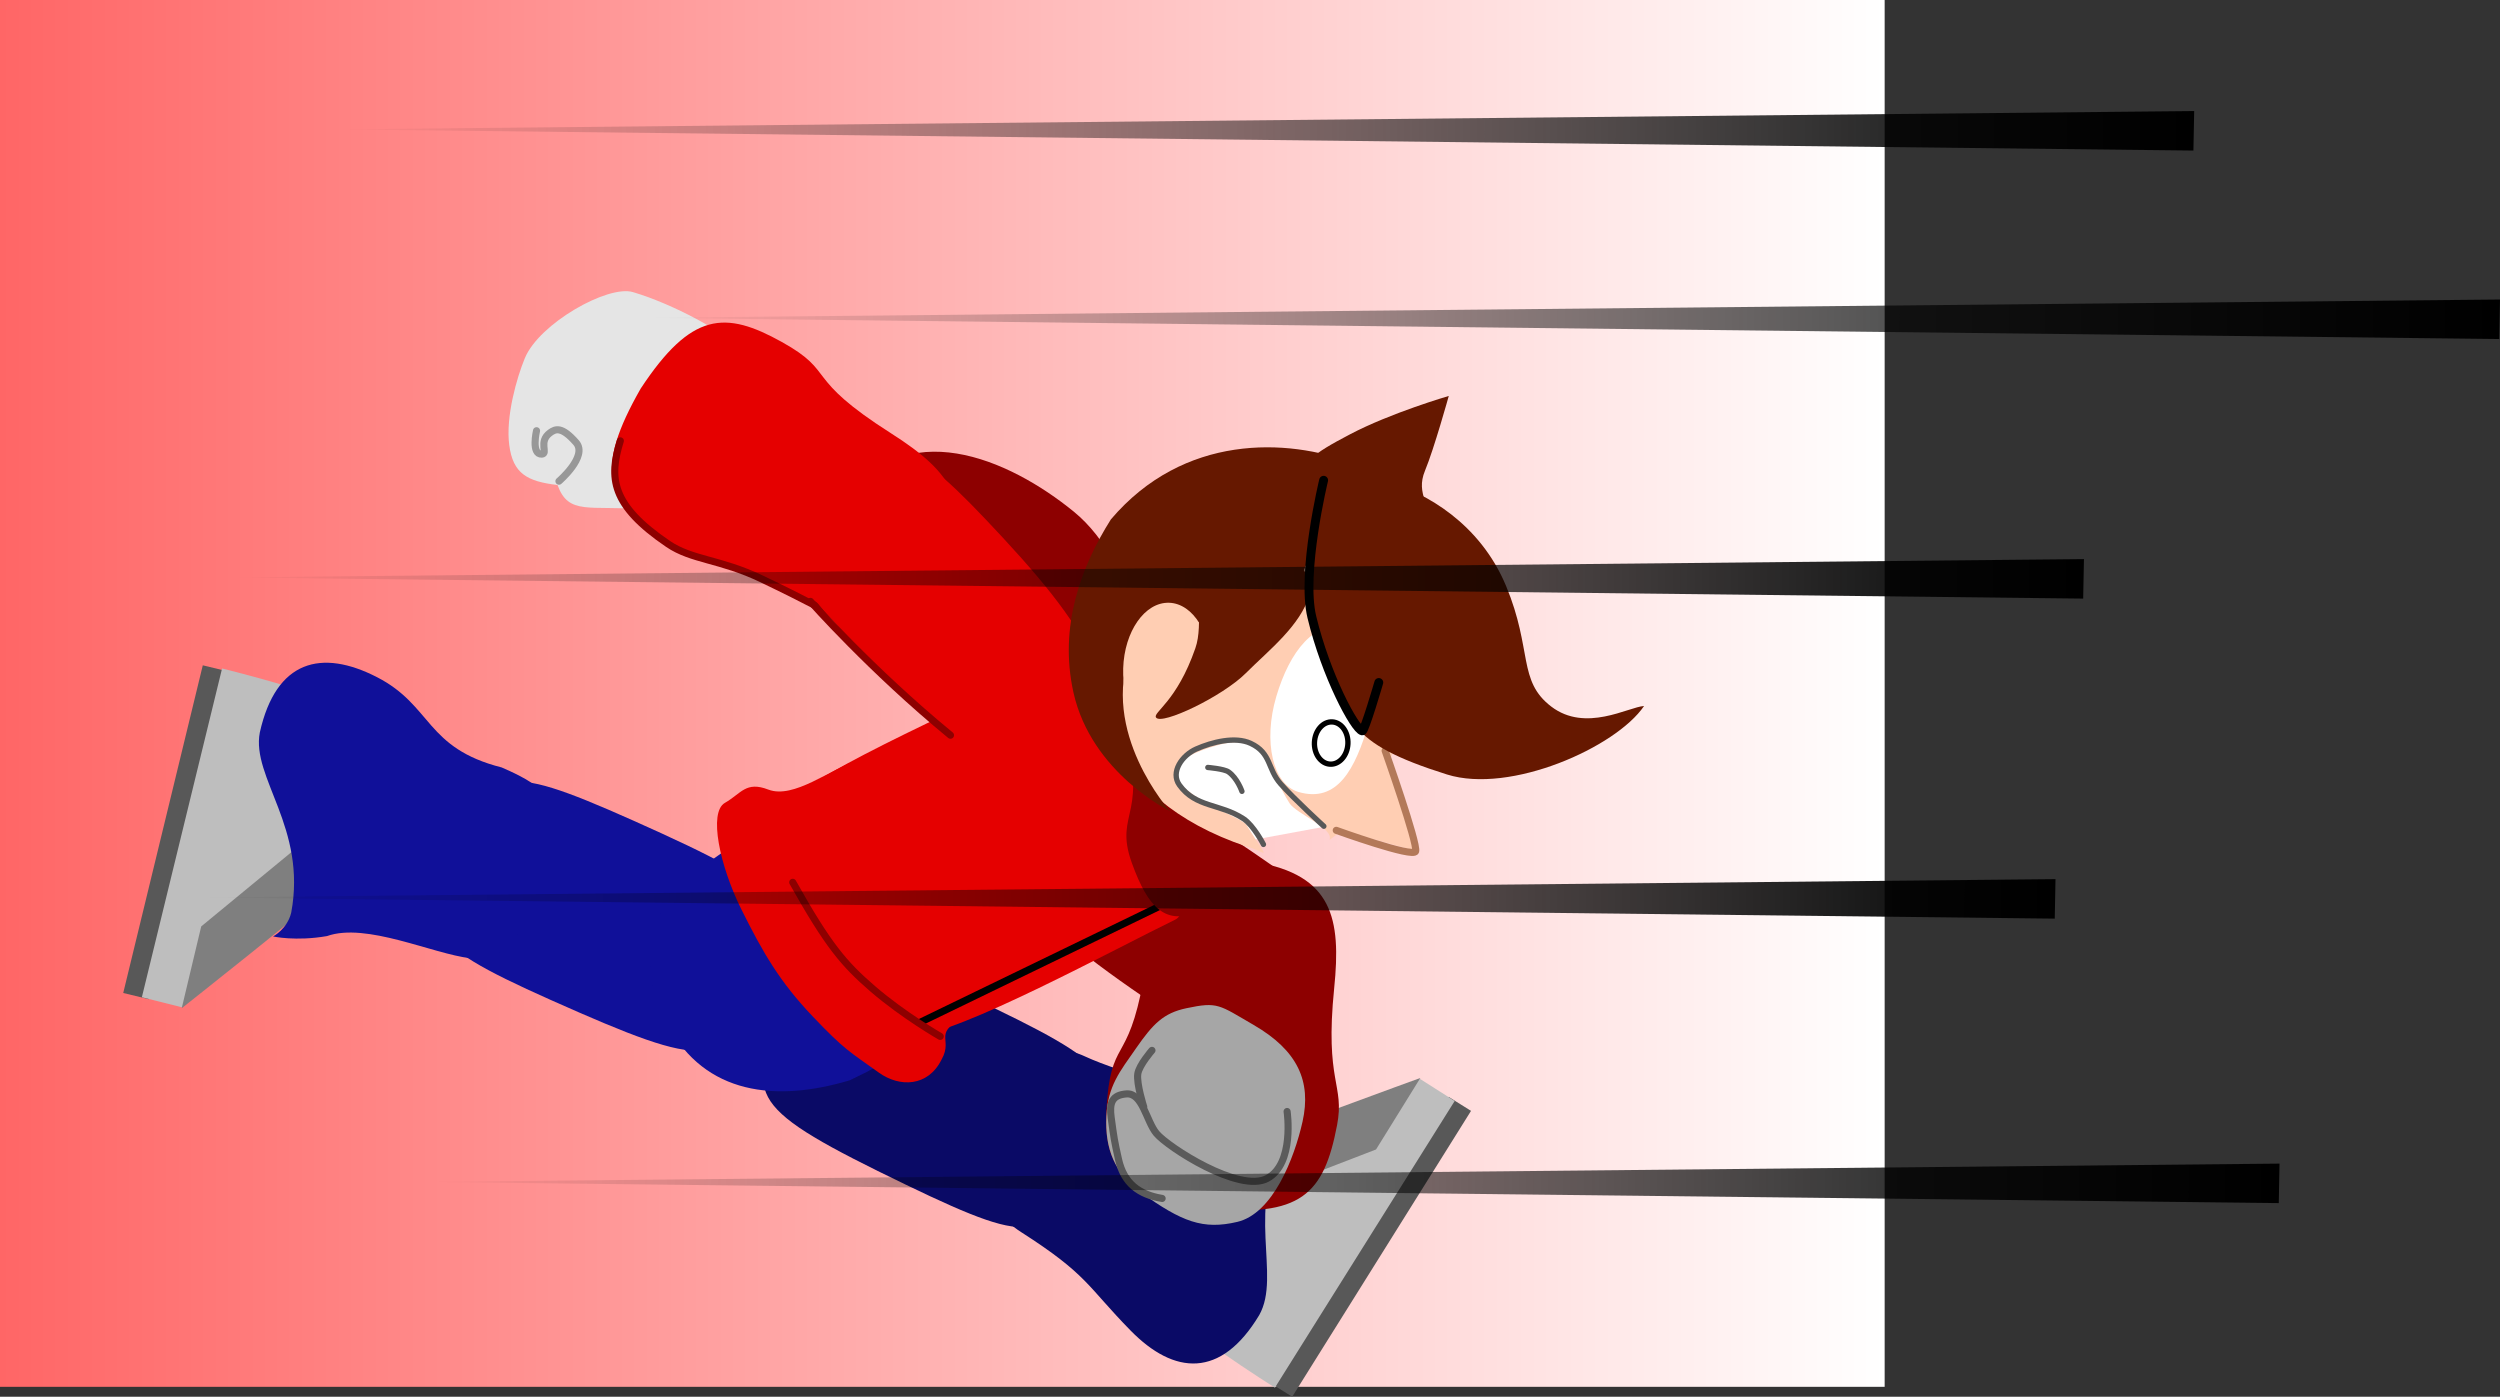 <svg version="1.1" xmlns="http://www.w3.org/2000/svg" xmlns:xlink="http://www.w3.org/1999/xlink" width="703.048" height="392.792" viewBox="0,0,703.048,392.792"><rect x="0" y="0" width="703.048" height="392.792" fill="#333333" stroke="none"/><defs><linearGradient x1="-15.5" y1="178.717" x2="514.5" y2="178.717" gradientUnits="userSpaceOnUse" id="color-1"><stop offset="0" stop-color="#ff6666"/><stop offset="1" stop-color="#ffffff"/></linearGradient><linearGradient x1="601.548" y1="14.945" x2="79.594" y2="14.214" gradientUnits="userSpaceOnUse" id="color-2"><stop offset="0" stop-color="#000000"/><stop offset="1" stop-color="#000000" stop-opacity="0"/></linearGradient><linearGradient x1="687.548" y1="67.945" x2="165.594" y2="67.214" gradientUnits="userSpaceOnUse" id="color-3"><stop offset="0" stop-color="#000000"/><stop offset="1" stop-color="#000000" stop-opacity="0"/></linearGradient><linearGradient x1="562.548" y1="230.945" x2="40.594" y2="230.214" gradientUnits="userSpaceOnUse" id="color-4"><stop offset="0" stop-color="#000000"/><stop offset="1" stop-color="#000000" stop-opacity="0"/></linearGradient><linearGradient x1="625.548" y1="310.945" x2="103.594" y2="310.214" gradientUnits="userSpaceOnUse" id="color-5"><stop offset="0" stop-color="#000000"/><stop offset="1" stop-color="#000000" stop-opacity="0"/></linearGradient><linearGradient x1="570.548" y1="140.945" x2="48.594" y2="140.214" gradientUnits="userSpaceOnUse" id="color-6"><stop offset="0" stop-color="#000000"/><stop offset="1" stop-color="#000000" stop-opacity="0"/></linearGradient></defs><g transform="translate(15.5,16.283)"><g data-paper-data="{&quot;isPaintingLayer&quot;:true}" fill-rule="nonzero" stroke-linejoin="miter" stroke-miterlimit="10" stroke-dasharray="" stroke-dashoffset="0" style="mix-blend-mode: normal"><path d="M-15.5,373.717v-390h530v390z" fill="url(#color-1)" stroke="none" stroke-width="NaN" stroke-linecap="butt"/><g><g stroke="none" stroke-width="0" stroke-linecap="butt"><g><path d="M347.895,376.508l-6.304,-3.943l50.288,-80.391l6.304,3.943z" data-paper-data="{&quot;origPos&quot;:null}" fill="#585858"/><path d="M393.588,293.329l-50.559,80.628c0,0 -29.686,-18.704 -31.176,-23.744c-1.575,-5.326 3.612,-15.194 8.347,-23.405c4.817,-8.354 7.077,-11.045 13.087,-18.585c2.543,-3.318 50.545,-21.099 50.545,-21.099z" data-paper-data="{&quot;origPos&quot;:null}" fill="#bebebe"/><path d="M383.931,286.86l-12.461,20.108l-51.4,19.821c0,0 11.466,-19.299 15.116,-21.454c3.47,-2.049 48.745,-18.476 48.745,-18.476z" data-paper-data="{&quot;origPos&quot;:null}" fill="#7f7f7f"/></g><path d="M288.343,309.494c-10.689,22.147 -10.397,26.065 -49.077,7.396c-45.069,-21.753 -45.051,-24.912 -34.123,-47.553c10.977,-22.742 14.393,-23.587 58.87,-2.156c38.161,18.388 34.566,21.106 24.331,42.313z" data-paper-data="{&quot;index&quot;:null,&quot;origRot&quot;:0}" fill="#0a0a66"/><path d="M338.766,293.236c8.806,1.316 14.412,4.682 14.412,4.682c0,0 -4.416,0.686 -6.947,4.737c-11.782,21.284 -1.284,39.618 -7.606,50.882c-10.764,17.916 -23.916,16.868 -36.18,4.357c-12.264,-12.512 -12.04,-15.691 -30.735,-27.652c-11.971,-7.659 -11.724,-17.873 -2.095,-33.334c8.57,-13.76 10.307,-20.629 19.996,-16.108c9.69,4.521 37.448,12.697 49.153,12.437z" data-paper-data="{&quot;index&quot;:null}" fill="#0a0a66"/></g><path d="M302.647,261.718c-35.415,-24.691 -41.407,-37.12 -31.889,-51.932c9.026,-14.047 24.097,-14.388 59.789,9.37c33.099,22.032 33.831,24.66 20.325,44.678c-12.932,19.169 -15.37,20.79 -48.225,-2.116z" data-paper-data="{&quot;origPos&quot;:null,&quot;index&quot;:null,&quot;origRot&quot;:0}" fill="#8d0000" stroke="none" stroke-width="0" stroke-linecap="butt"/><path d="M360.506,300.139c-3.713,19.481 -10.184,26.079 -36.583,23.373c-25.523,-4.277 -29.694,-12.832 -28.04,-30.987c1.619,-17.767 6.609,-9.1 11.045,-38.537c2.988,-19.828 8.785,-30.504 30.612,-27.856c21.691,3.705 24.148,15.842 22.16,35.427c-2.71,26.706 3.011,27.009 0.806,38.58z" data-paper-data="{&quot;index&quot;:null,&quot;origRot&quot;:0}" fill="#8d0000" stroke="none" stroke-width="0" stroke-linecap="butt"/><g stroke="none" stroke-width="0" stroke-linecap="butt"><path d="M41.529,170.816l7.226,1.755l-22.375,92.147l-7.226,-1.755z" data-paper-data="{&quot;origPos&quot;:null}" fill="#585858"/><path d="M24.394,264.16l22.558,-92.457c0,0 34.069,8.39 37.072,12.703c3.174,4.558 1.363,15.558 -0.541,24.843c-1.938,9.446 -3.234,12.713 -6.56,21.764c-1.368,3.95 -41.314,35.96 -41.314,35.96z" data-paper-data="{&quot;origPos&quot;:null}" fill="#bebebe"/><path d="M35.598,267.254l5.486,-23.011l42.528,-35.017c0,0 -4.796,21.93 -7.58,25.125c-2.647,3.039 -40.433,32.903 -40.433,32.903z" data-paper-data="{&quot;origPos&quot;:null}" fill="#7f7f7f"/></g><path d="M113.796,223.353c10.025,-22.456 9.616,-26.363 48.835,-8.854c45.697,20.401 45.773,23.559 35.524,46.516c-10.295,23.059 -13.685,24.005 -58.78,3.907c-38.691,-17.244 -35.179,-20.068 -25.58,-41.57z" data-paper-data="{&quot;index&quot;:null,&quot;origRot&quot;:0}" fill="#101099" stroke="none" stroke-width="0" stroke-linecap="butt"/><path d="M76.449,246.963c-8.771,1.528 -15.154,0.101 -15.154,0.101c0,0 3.975,-2.043 5.099,-6.686c4.47,-23.913 -11.273,-38.002 -8.826,-50.684c4.566,-20.396 17.377,-23.549 32.96,-15.542c15.583,8.007 13.547,19.931 35.06,25.387c14.154,6.136 17.021,10.097 12.758,27.805c-3.794,15.76 -10.942,27.087 -21.563,25.851c-10.621,-1.236 -29.309,-10.17 -40.335,-6.232z" data-paper-data="{&quot;index&quot;:null}" fill="#101099" stroke="none" stroke-width="0" stroke-linecap="butt"/><path d="M286.485,127.613c18.283,14.918 25.249,50.755 11.908,64.85c-13.341,14.095 -33.742,8.895 -52.025,-6.024c-18.283,-14.918 -41.809,-35.682 -24.78,-61.2c17.029,-25.518 46.614,-12.544 64.897,2.374z" data-paper-data="{&quot;origRot&quot;:0}" fill="#8d0000" stroke="none" stroke-width="0" stroke-linecap="butt"/><g><path d="M190.443,221.645c15.204,-9.664 11.427,-8.808 30.866,27.643c17.263,32.254 17.001,31.004 2.143,38.231c-20.719,6.212 -40.62,4.055 -51.167,-15.553c-12.532,-25.071 -0.095,-38.72 18.157,-50.322z" data-paper-data="{&quot;origPos&quot;:null}" fill="#101099" stroke="none" stroke-width="0" stroke-linecap="butt"/><g data-paper-data="{&quot;origPos&quot;:null}"><path d="M241.611,274.941c-10.23,0.202 -17.971,-16.353 -24.476,-29.771c-8.656,-17.858 -13.037,-29.927 -9.422,-36.476c3.857,-6.987 54.71,-29.471 73.816,-38.732c6.281,-3.044 15.884,-4.215 21.307,0.18c6.793,5.506 12.023,29.864 12.023,29.864c0,0 7.34,38.841 0.139,42.331c-16.558,8.026 -61.18,32.364 -73.387,32.604z" data-paper-data="{&quot;origPos&quot;:null}" fill="#e50000" stroke="none" stroke-width="0" stroke-linecap="butt"/><path d="M192.977,239.421c-6.101,-12.292 -9.259,-27.264 -4.626,-29.92c4.633,-2.656 5.881,-6.179 12.218,-3.738c7.112,2.739 17.48,-5.744 25.334,-8.414c6.518,-2.216 20.407,24.469 27.135,37.201c6.728,12.732 12.932,30.023 4.227,34.323c-11.393,5.627 -4.421,6.506 -7.971,12.795c-3.827,7.738 -11.851,7.867 -17.673,3.671c-8.194,-5.907 -9.396,-6.145 -18.595,-15.809c-9.199,-9.664 -13.959,-17.841 -20.049,-30.109z" data-paper-data="{&quot;origPos&quot;:null}" fill="#e50000" stroke="none" stroke-width="0" stroke-linecap="butt"/><path d="M314.336,236.767l-71.18,34.503" data-paper-data="{&quot;origPos&quot;:null}" fill="none" stroke="#000000" stroke-width="2" stroke-linecap="round"/><path d="M248.908,275.173c0,0 -10.259,-5.856 -18.995,-13.4c-8.106,-7 -12.526,-12.186 -22.479,-29.934" data-paper-data="{&quot;origPos&quot;:null}" fill="none" stroke="#8d0000" stroke-width="2" stroke-linecap="round"/></g><path d="M299.19,185.384c-3.851,-11.301 -24.707,-12.427 -24.194,-12.752c6.585,-4.163 24.788,-10.19 30.555,-4.788c5.821,5.452 11.166,6.6 19.577,37.995c5.467,19.576 4.79,30.719 -3.257,34.163c-9.607,4.113 -14.477,-0.924 -19.05,-13.539c-5.445,-15.022 5.913,-13.071 -3.631,-41.08z" data-paper-data="{&quot;origPos&quot;:null}" fill="#8d0000" stroke="none" stroke-width="0" stroke-linecap="butt"/></g><g><g><g data-paper-data="{&quot;origPos&quot;:null}"><path d="M127.709,108.884c-1.05,-8.027 2.157,-19.029 4.369,-24.404c4.045,-9.829 23.38,-20.685 30.394,-18.623c11.025,3.241 26.737,11.539 29.965,16.278c4.32,6.343 1.697,15.867 -2.628,24.625c-4.899,9.92 -12.991,20.199 -24.295,20.189c-15.325,-1.211 -21.095,1.783 -24.229,-6.834c-8.554,-1.024 -12.526,-3.205 -13.575,-11.232z" data-paper-data="{&quot;origPos&quot;:null}" fill="#e5e5e5" stroke="none" stroke-width="0" stroke-linecap="butt"/><path d="M135.383,104.846c0,0 -1.575,6.751 1.486,6.58c1.892,-0.105 -1.093,-3.502 2.309,-6.002c1.527,-1.122 3.287,-1.856 7.33,2.751c3.379,3.85 -4.82,10.864 -4.82,10.864" data-paper-data="{&quot;origPos&quot;:null}" fill="none" stroke="#989898" stroke-width="2" stroke-linecap="round"/></g><g data-paper-data="{&quot;origPos&quot;:null,&quot;origRot&quot;:0}"><path d="M171.23,135.889c-16.305,-11.288 -19.716,-19.878 -6.544,-42.916c14.253,-21.601 23.764,-21.948 39.692,-13.079c15.587,8.68 5.642,9.73 30.756,25.713c16.916,10.766 24.327,20.392 13.062,39.274c-12.177,18.329 -24.268,15.657 -41.368,5.904c-23.317,-13.299 -25.912,-8.192 -35.597,-14.897z" data-paper-data="{&quot;index&quot;:null,&quot;origPos&quot;:null}" fill="#e50000" stroke="none" stroke-width="0" stroke-linecap="butt"/><path d="M225.333,160.422c-4.265,-2.694 -14.147,-7.934 -26.741,-13.951c-11.571,-5.527 -19.489,-5.225 -26.181,-9.765c-16.171,-10.969 -16.67,-18.64 -13.462,-29.015" data-paper-data="{&quot;origPos&quot;:null}" fill="none" stroke="#8d0000" stroke-width="2" stroke-linecap="round"/></g></g><g data-paper-data="{&quot;origPos&quot;:null,&quot;origRot&quot;:0}"><path d="M266.547,134.957c29.365,31.647 32.582,45.065 20.137,57.518c-11.803,11.811 -26.603,8.944 -56.437,-21.85c-27.666,-28.557 -27.824,-31.28 -10.376,-47.975c16.707,-15.986 19.434,-17.053 46.677,12.307z" data-paper-data="{&quot;origPos&quot;:null,&quot;index&quot;:null}" fill="#e50000" stroke="none" stroke-width="0" stroke-linecap="butt"/><path d="M251.792,190.474c-22.325,-18.329 -39.376,-37.631 -39.376,-37.631" data-paper-data="{&quot;origPos&quot;:null}" fill="none" stroke="#8d0000" stroke-width="2" stroke-linecap="round"/></g></g><path d="M306.65,199.53l32.194,-18.761l23.615,34.419l-27.549,5.093z" data-paper-data="{&quot;origPos&quot;:null}" fill="#ffffff" stroke="none" stroke-width="0" stroke-linecap="butt"/><g data-paper-data="{&quot;origPos&quot;:null,&quot;origRot&quot;:0}"><g data-paper-data="{&quot;origPos&quot;:null}"><path d="M352.802,122.751c26.625,7.864 37.537,29.155 24.524,69.088c-5.914,19.717 -14.321,24.574 -18.944,28.08c1.338,-3.301 -9.307,-7.313 -11.233,-10.309c-5.776,-8.989 -6.53,-20.072 -19.956,-16.394c-30.291,8.297 5.971,19.508 7.75,22.36c6.973,11.177 6.072,7.777 0.236,6.245c-41.082,-13.779 -46.067,-44.537 -40.096,-64.089c10.011,-32.83 31.094,-42.845 57.719,-34.981z" data-paper-data="{&quot;origPos&quot;:null}" fill="#ffceb3" stroke="none" stroke-width="0" stroke-linecap="butt"/><g data-paper-data="{&quot;origPos&quot;:null}"><path d="M359.4,216.562l13.88,-22.725l10.001,29.365z" data-paper-data="{&quot;origPos&quot;:null}" fill="#ffceb3" stroke="none" stroke-width="0" stroke-linecap="butt"/><path d="M374.022,194.828c0,0 9.222,26.035 8.587,28.287c-0.571,1.972 -22.327,-5.89 -22.327,-5.89" data-paper-data="{&quot;origPos&quot;:null}" fill="none" stroke="#b37959" stroke-width="2" stroke-linecap="round"/></g><path d="M369.368,187.236c-3.754,12.708 -8.735,22.438 -19.769,19.179c-7.164,-2.116 -9.929,-14.134 -6.176,-26.842c3.754,-12.708 10.884,-21.803 19.769,-19.179c8.885,2.624 9.929,14.134 6.176,26.842z" data-paper-data="{&quot;origPos&quot;:null}" fill="#ffffff" stroke="none" stroke-width="0" stroke-linecap="butt"/></g><path d="M341.758,164.843c0,0 -27.617,-14.722 -39.105,1.497c-9.163,23.171 10.863,45.489 10.863,45.489c0,0 -22.092,-10.687 -27.142,-33.38c-4.148,-18.64 2.145,-35.366 10.527,-48.668c20.487,-24.095 49.6,-22.864 68.028,-15.848c-0.267,0.195 -23.17,50.911 -23.17,50.911z" data-paper-data="{&quot;origPos&quot;:null}" fill="#661800" stroke="none" stroke-width="0" stroke-linecap="butt"/><path d="M391.921,95.07c0,0 -4.138,14.888 -6.676,20.993c-2.867,6.897 2.322,9.556 0.382,16.124c-3.286,11.125 -40.48,-0.439 -37.873,-9.727c2.473,-8.81 5.902,-11.079 16.374,-16.592c11.51,-6.06 27.793,-10.798 27.793,-10.798z" data-paper-data="{&quot;origPos&quot;:null}" fill="#661800" stroke="none" stroke-width="0" stroke-linecap="butt"/><path d="M325.024,172.418c-0.315,10.394 -6.091,18.653 -12.901,18.447c-6.81,-0.206 -12.075,-8.8 -11.76,-19.195c0.315,-10.394 6.091,-18.653 12.901,-18.447c6.81,0.206 12.075,8.8 11.76,19.195z" data-paper-data="{&quot;origPos&quot;:null,&quot;origRot&quot;:0}" fill="#ffceb3" stroke="none" stroke-width="0" stroke-linecap="butt"/><path d="M322.139,141.905c1.892,-6.407 9.782,-9.206 16.189,-7.314c6.407,1.892 16.346,9.958 14.454,16.365c-2.584,8.75 -11.489,15.615 -17.936,22.071c-6.526,6.535 -23.689,14.736 -25.246,12.471c-0.983,-1.431 5.84,-4.403 11.054,-19.482c2.409,-6.799 -0.407,-17.704 1.485,-24.11z" data-paper-data="{&quot;origPos&quot;:null}" fill="#661800" stroke="none" stroke-width="0" stroke-linecap="butt"/><path d="M420.736,182.409c9.682,7.396 21.702,0.111 26.109,-0.153c-7.888,11.613 -37.601,24.852 -55.425,19.259c-29.155,-9.149 -26.671,-15.339 -35.46,-32.309c-7.354,-19.027 -1.368,-41.878 -1.368,-41.878c0,0 2.749,-13.228 20.919,-7.862c9.612,2.839 25.122,11.194 32.554,29.107c7.447,17.951 3.201,26.602 12.671,33.836z" data-paper-data="{&quot;origPos&quot;:null}" fill="#661800" stroke="none" stroke-width="0" stroke-linecap="butt"/><path d="M372.242,175.649c0,0 -4.005,13.745 -4.651,13.608c-2.097,-0.445 -10.226,-15.577 -14.173,-32.013c-2.994,-12.467 3.311,-38.467 3.311,-38.467" data-paper-data="{&quot;origPos&quot;:null}" fill="none" stroke="#000000" stroke-width="2.5" stroke-linecap="round"/></g><path d="M354.15,192.443c0.162,-3.281 2.399,-5.838 4.997,-5.709c2.598,0.128 4.572,2.892 4.411,6.173c-0.162,3.281 -2.399,5.838 -4.997,5.709c-2.598,-0.128 -4.572,-2.892 -4.411,-6.173z" data-paper-data="{&quot;origPos&quot;:null}" fill="none" stroke="#000000" stroke-width="1.5" stroke-linecap="butt"/><path d="M339.808,221.189c0,0 -2.736,-5.349 -5.626,-7.239c-6.583,-4.305 -13.422,-3.082 -18.012,-9.469c-2.584,-3.595 0.717,-8.363 4.769,-10.145c4.409,-1.939 10.923,-3.61 15.285,-1.567c5.83,2.731 4.655,7.119 8.396,11.357c3.741,4.238 12.173,11.945 12.173,11.945" data-paper-data="{&quot;origPos&quot;:null}" fill="none" stroke="#585858" stroke-width="1.5" stroke-linecap="round"/><path d="M324.162,199.543c0,0 4.567,0.369 5.825,1.249c2.487,1.74 3.77,5.464 3.77,5.464" data-paper-data="{&quot;origPos&quot;:null}" fill="none" stroke="#585858" stroke-width="1.5" stroke-linecap="round"/><path d="M305.286,319.011c-7.342,-5.289 -10.12,-12.373 -9.653,-21.409c0.442,-8.552 3.688,-12.393 8.408,-19.183c4.721,-6.79 7.663,-9.808 14.077,-11.166c8.93,-1.891 9.157,-0.963 18.941,4.707c12.41,7.192 16.263,15.859 13.741,27.177c-2.298,10.312 -8.35,25.852 -18.361,28.203c-9.566,2.246 -15.512,0.056 -27.152,-8.329z" fill="#a6a6a6" stroke="none" stroke-width="0" stroke-linecap="butt"/><path d="M311.314,320.739c-6.513,-1.077 -10.76,-4.263 -12.263,-10.963c-1.211,-5.399 -1.293,-6.072 -2.067,-11.771c-0.568,-4.184 0.243,-6.324 4.254,-6.659c4.578,-0.382 5.61,7.655 8.468,11.097c3.242,3.904 23.34,16.828 31.134,12.686c7.793,-4.141 5.618,-18.837 5.618,-18.837" fill="#a6a6a6" stroke="#5b5b5b" stroke-width="2" stroke-linecap="round"/><path d="M306.14,294.97c0,0 -2.079,-6.468 -1.673,-9.256c0.358,-2.458 3.986,-6.607 3.986,-6.607" fill="none" stroke="#5b5b5b" stroke-width="2" stroke-linecap="round"/></g><path d="M601.548,14.945l-0.215,11.111l-521.854,-5.959z" fill="url(#color-2)" stroke="none" stroke-width="0.726" stroke-linecap="round"/><path d="M687.548,67.945l-0.215,11.111l-521.854,-5.959z" fill="url(#color-3)" stroke="none" stroke-width="0.726" stroke-linecap="round"/><path d="M562.548,230.945l-0.215,11.111l-521.854,-5.959z" fill="url(#color-4)" stroke="none" stroke-width="0.726" stroke-linecap="round"/><path d="M625.548,310.945l-0.215,11.111l-521.854,-5.959z" fill="url(#color-5)" stroke="none" stroke-width="0.726" stroke-linecap="round"/><path d="M570.548,140.945l-0.215,11.111l-521.854,-5.959z" fill="url(#color-6)" stroke="none" stroke-width="0.726" stroke-linecap="round"/></g></g></svg>